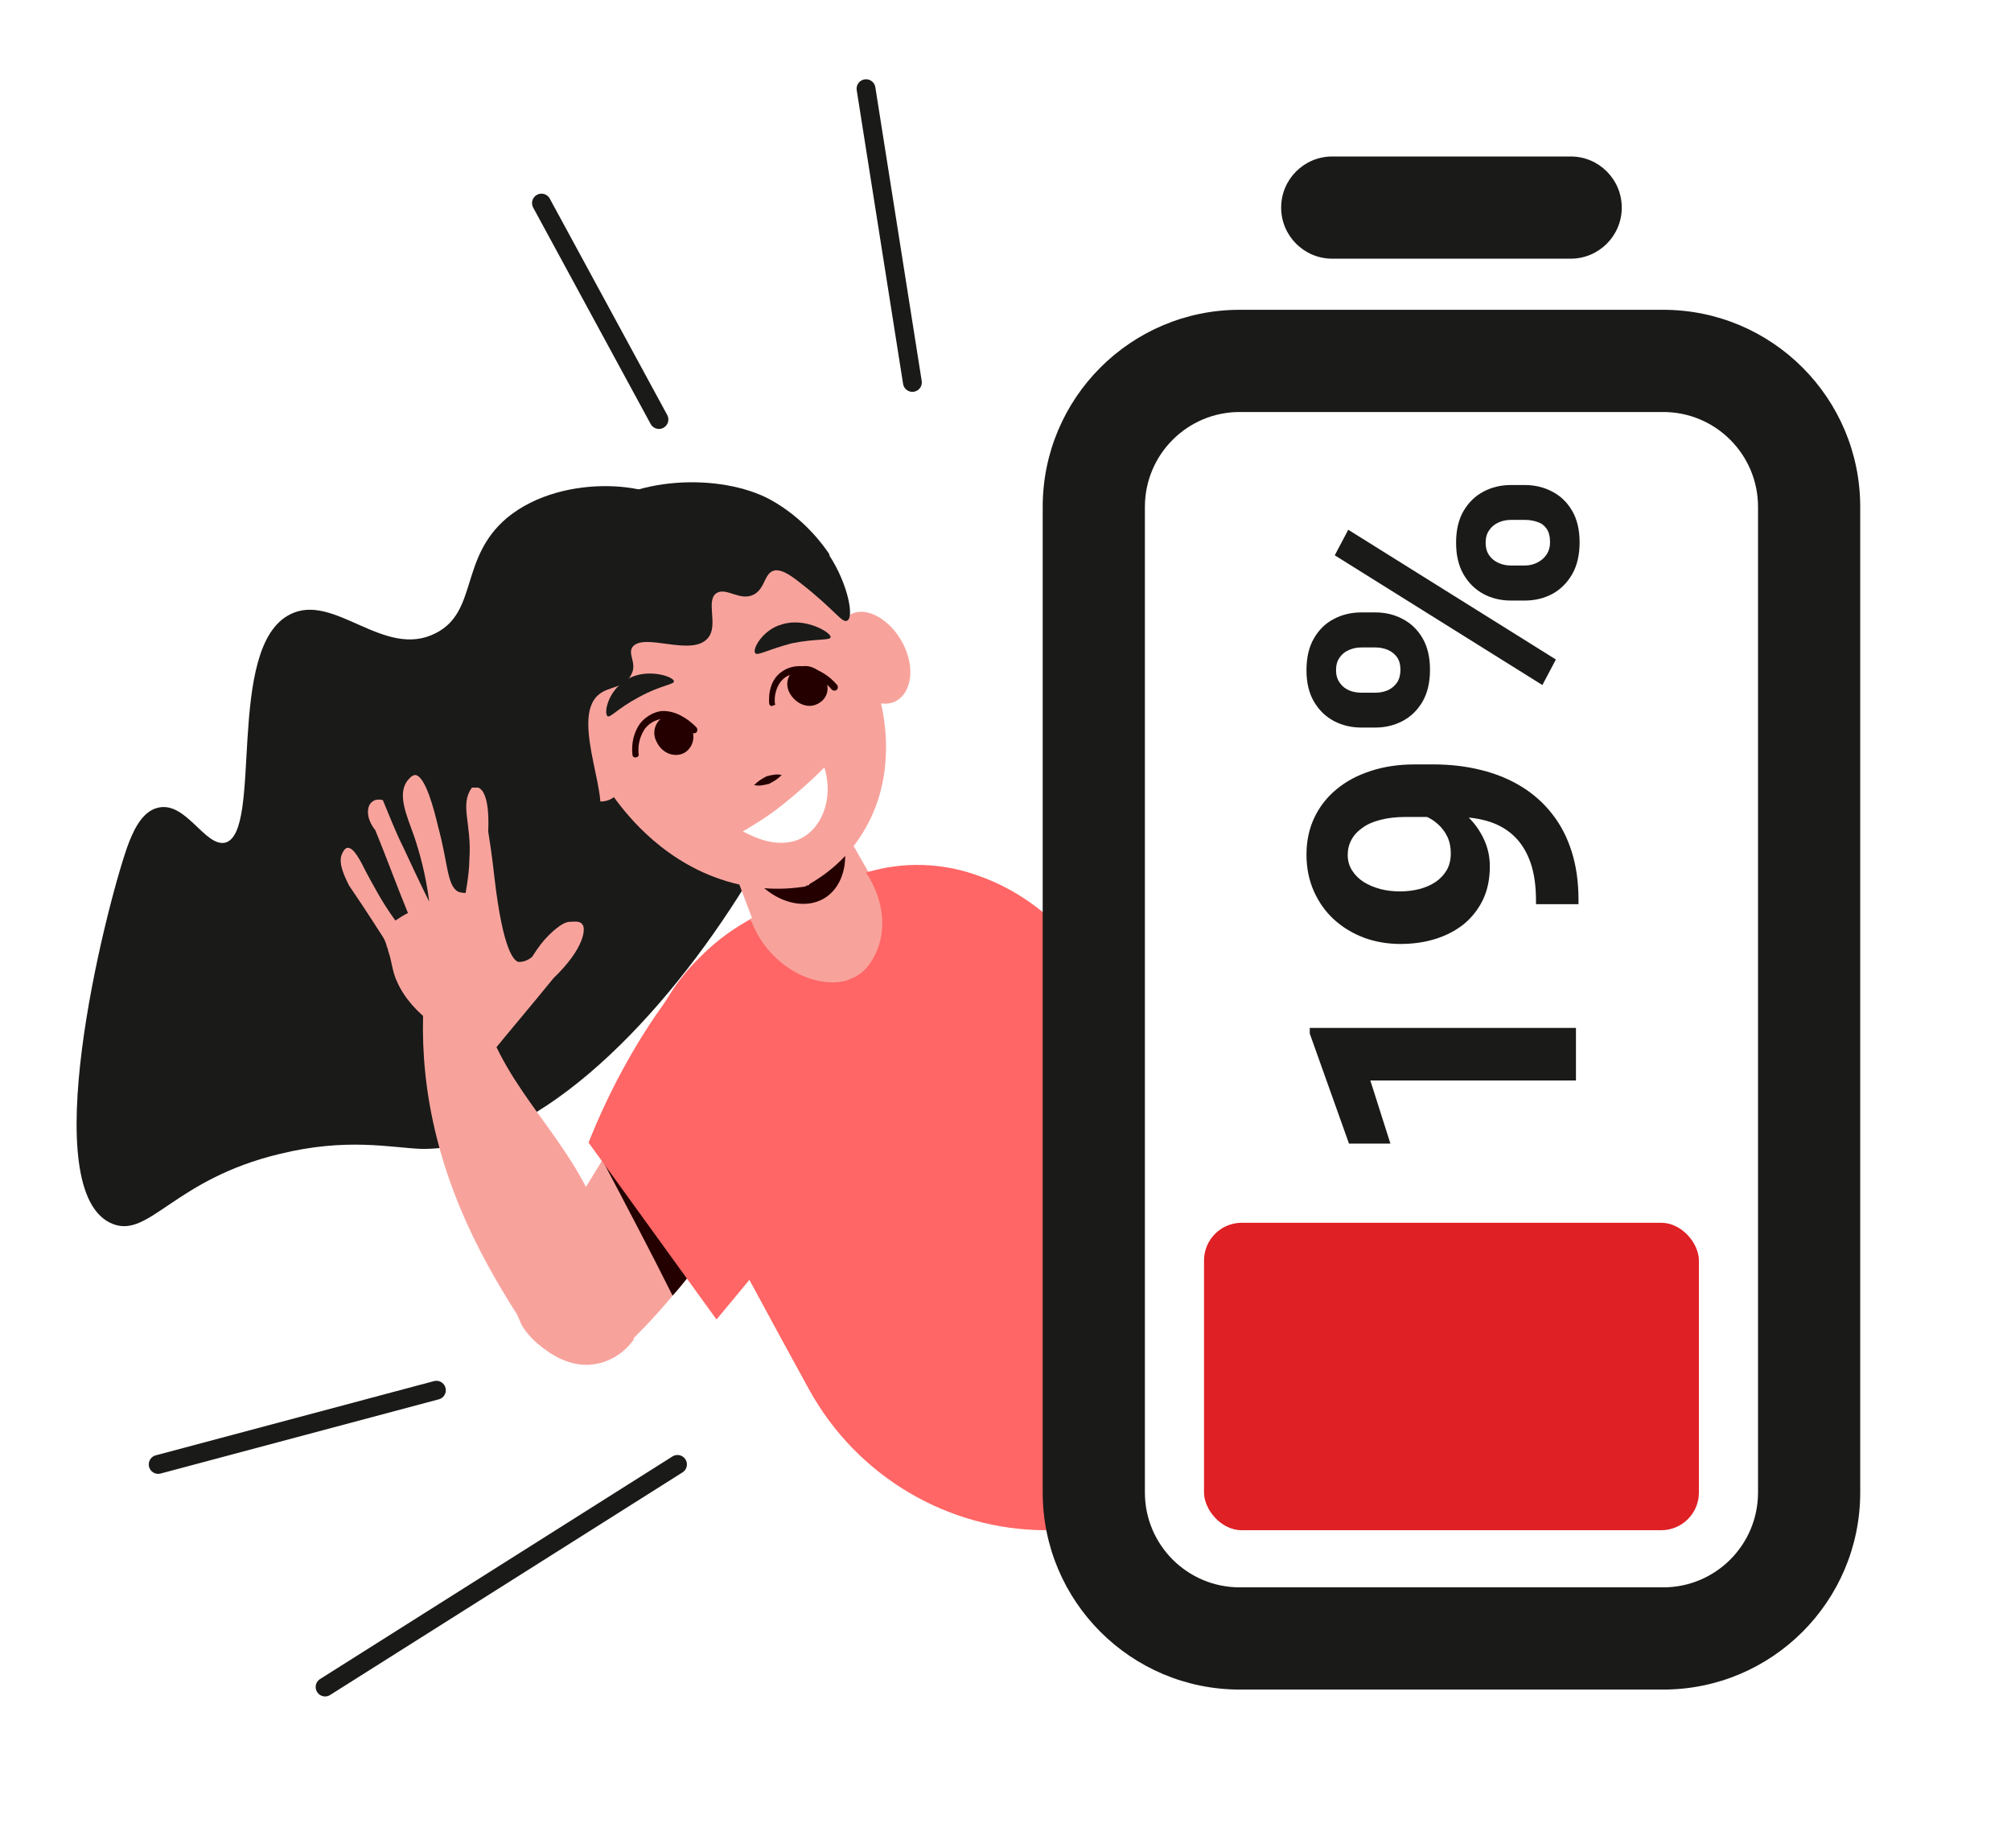 <svg width="320" height="294" viewBox="0 0 320 294" fill="none" xmlns="http://www.w3.org/2000/svg">
<g filter="url(#filter0_d_1540_2518)">
<path d="M131.775 91.968C144.948 105.34 102.036 183.579 66.908 182.781C62.118 182.581 55.133 180.985 44.554 183.579C27.789 187.571 23.797 196.952 18.009 194.756C5.435 189.966 16.612 145.258 20.204 134.88C21.003 132.684 22.4 129.091 25.194 128.493C29.585 127.495 32.579 134.68 35.773 134.081C41.96 132.684 35.773 102.945 46.151 97.756C53.137 94.163 61.12 104.941 69.303 100.75C76.09 97.357 73.096 88.774 80.68 82.388C89.861 74.803 105.828 76.999 107.226 80.99C108.024 83.585 102.834 86.18 103.633 88.774C105.23 93.365 125.388 85.581 131.775 91.968Z" fill="#1A1A18"/>
<path d="M129.18 171.407C127.384 175.797 124.989 179.789 122.594 184.18C122.195 184.779 121.995 185.378 121.596 185.977C119.999 188.571 118.403 191.166 116.806 193.361C115.209 195.557 113.812 197.752 112.215 199.748C110.419 201.944 108.822 204.139 107.026 206.135C104.232 209.528 101.437 212.322 98.643 215.117C93.254 212.123 87.865 209.329 82.477 206.534C86.868 199.149 91.458 191.765 95.849 184.579C96.448 183.382 97.246 182.384 97.845 181.186C102.435 173.602 107.226 165.818 111.816 158.234C112.814 158.034 116.207 157.236 120.398 159.431C124.789 161.826 127.983 166.417 129.18 171.407Z" fill="#F7A39C"/>
<path d="M109.022 192.564L112.215 199.749C110.419 201.944 108.822 204.14 107.026 206.136C103.433 198.951 99.641 191.765 95.849 184.58C100.24 187.175 104.631 189.969 109.022 192.564Z" fill="#240100"/>
<path d="M171.094 152.645L179.078 224.298C168.5 229.088 157.921 233.878 147.144 238.668L122.993 198.95L118.203 191.166L114.411 184.979C112.016 183.981 107.425 181.586 105.429 177.195C104.232 174.8 104.032 172.404 104.432 170.209C105.03 166.217 107.226 162.225 109.222 158.633C110.02 157.236 111.018 155.439 112.415 153.643C114.211 151.248 116.407 148.454 119.6 146.059C120.798 145.061 122.195 144.262 123.792 143.264C123.991 143.065 124.191 143.065 124.191 143.065C126.985 141.468 130.378 140.271 133.771 139.472C135.168 139.073 136.565 138.873 137.963 138.674C146.345 137.476 155.327 138.674 162.712 143.863C166.504 146.258 168.899 149.053 171.094 152.645Z" fill="#F7A39C"/>
<path d="M144.748 149.451C137.962 152.445 131.176 155.439 124.39 158.632C123.592 156.437 122.594 154.241 121.796 151.846C120.399 147.855 118.802 143.863 117.405 140.071C117.205 139.671 117.205 139.472 117.006 139.272C115.409 134.881 113.613 130.49 112.016 126.099L119.201 123.505L125.787 121.11L128.781 119.912C130.378 124.103 132.574 128.494 134.969 133.085C138.362 139.073 141.555 144.661 144.748 149.451Z" fill="#F7A39C"/>
<path d="M133.372 131.288C135.767 136.477 134.17 142.066 129.979 143.463C125.788 144.86 120.399 141.866 118.004 136.477C115.608 131.288 117.205 125.699 121.397 124.302C125.788 122.905 130.977 126.099 133.372 131.288Z" fill="#240100"/>
<path d="M102.036 80.394C100.04 80.993 98.244 81.791 96.647 82.589C88.065 86.781 84.672 97.359 88.863 106.939L97.446 126.499C99.043 128.694 104.631 136.478 114.61 139.871C120.398 141.867 125.388 141.468 127.983 141.069C128.183 141.069 128.382 140.869 128.382 140.869C128.582 140.869 128.781 140.869 128.781 140.67C131.176 139.273 134.969 136.678 137.763 131.688C142.553 123.305 140.757 114.324 140.158 111.729L131.576 92.169C127.384 82.589 116.806 76.801 107.226 78.997C105.629 79.196 103.833 79.595 102.036 80.394Z" fill="#F7A39C"/>
<path d="M98.643 118.515C100.44 122.506 99.442 126.299 96.847 127.296C94.053 128.294 90.46 125.899 88.664 121.908C86.868 117.916 87.865 114.124 90.46 113.126C93.055 112.128 96.847 114.523 98.643 118.515Z" fill="#F7A39C"/>
<path d="M143.95 102.947C145.746 106.939 144.748 110.731 142.154 111.729C139.359 112.727 135.767 110.332 133.971 106.34C132.174 102.348 133.172 98.556 135.767 97.558C138.362 96.56 142.154 98.955 143.95 102.947Z" fill="#F7A39C"/>
<path d="M119.999 124.901C120.598 124.302 121.197 123.903 121.995 123.504C122.794 123.304 123.592 123.105 124.39 123.304C123.792 123.903 123.193 124.302 122.394 124.701C121.596 124.901 120.798 125.101 119.999 124.901Z" fill="#240100"/>
<path d="M125.588 110.132C126.386 111.729 128.183 112.727 129.779 112.128C131.376 111.529 132.174 109.933 131.376 108.136C130.578 106.54 128.781 105.542 127.185 106.14C125.588 106.739 124.789 108.536 125.588 110.132Z" fill="#240100"/>
<path d="M122.794 112.327C122.594 112.327 122.395 112.128 122.395 111.928C122.395 111.728 121.995 108.335 124.59 106.739C126.985 105.142 130.777 106.14 133.172 108.934C133.372 109.134 133.372 109.533 133.172 109.732C132.973 109.932 132.574 109.932 132.374 109.732C130.378 107.337 127.185 106.339 124.989 107.737C122.993 109.134 123.193 112.127 123.393 112.127C123.193 112.127 122.993 112.327 122.794 112.327Z" fill="#240100"/>
<path d="M110.02 115.921C110.818 117.517 110.02 119.314 108.623 119.912C107.026 120.511 105.23 119.713 104.431 117.916C103.633 116.32 104.431 114.523 105.828 113.925C107.425 113.326 109.221 114.324 110.02 115.921Z" fill="#240100"/>
<path d="M101.038 120.512C100.839 120.512 100.639 120.312 100.639 120.113C100.439 118.316 100.839 116.52 101.836 115.123C102.635 114.125 103.832 113.327 105.23 113.127C108.223 112.928 110.618 115.522 110.818 115.722C111.018 115.921 111.018 116.321 110.818 116.52C110.618 116.72 110.219 116.72 110.02 116.52C110.02 116.52 107.824 114.125 105.429 114.325C104.431 114.524 103.433 114.923 102.635 115.921C101.836 117.119 101.437 118.516 101.637 120.113C101.637 120.312 101.437 120.512 101.038 120.512C101.238 120.512 101.038 120.512 101.038 120.512Z" fill="#240100"/>
<path d="M131.177 122.106C132.773 127.296 130.578 132.286 126.786 133.683C122.794 135.08 118.802 132.485 118.203 132.286C120.199 131.088 122.195 129.89 124.191 128.294C126.985 126.098 129.181 124.102 131.177 122.106Z" fill="white"/>
<path d="M132.174 101.351C132.174 101.949 129.979 101.55 125.987 102.348C122.195 103.346 120.598 104.344 120.199 103.945C119.6 103.346 121.396 100.153 124.39 99.355C127.983 98.157 132.174 100.552 132.174 101.351Z" fill="#1A1A18"/>
<path d="M107.226 108.336C107.426 108.934 105.23 108.934 101.637 110.93C98.244 112.727 97.047 114.323 96.648 113.924C96.049 113.325 96.847 109.932 99.442 108.336C102.436 106.14 107.026 107.537 107.226 108.336Z" fill="#1A1A18"/>
<path d="M122.394 79.395C127.983 82.389 131.176 86.98 131.975 88.177V88.377C134.968 92.968 135.966 98.356 134.769 98.756C133.971 99.155 132.773 96.959 127.384 92.768C125.388 91.171 124.191 90.573 123.193 90.772C121.596 91.171 121.796 93.566 119.999 94.564C117.804 95.762 115.608 93.367 114.012 94.365C112.215 95.562 114.411 99.554 112.614 101.55C110.02 104.544 102.435 100.552 100.639 102.947C99.841 104.145 101.437 105.542 100.44 107.338C99.442 109.534 96.847 109.134 95.25 110.531C90.46 114.523 98.044 128.694 94.651 130.49C92.456 131.688 88.265 128.095 85.87 126.099C83.674 124.104 75.291 116.918 76.489 108.536C77.088 104.743 79.084 104.544 84.472 96.56C90.66 87.379 89.063 86.182 92.456 82.788C100.44 75.404 114.81 75.404 122.394 79.395Z" fill="#1A1A18"/>
<path d="M171.094 151.647L179.676 228.489C180.674 236.672 174.687 243.458 166.504 243.458C150.771 243.458 136.291 234.823 128.723 221.03C125.533 215.216 122.348 209.397 119.201 203.54C117.804 200.946 116.407 198.551 115.01 195.956C110.818 188.372 106.826 180.787 102.635 173.203C102.236 172.604 101.837 171.806 101.438 171.207C102.036 168.013 103.433 163.024 106.826 157.834C107.425 156.836 108.224 155.839 109.022 154.841C109.82 153.843 110.619 153.044 111.417 152.246C114.411 149.252 117.205 147.456 119.401 146.258C119.401 146.458 119.4 146.458 119.6 146.657C121.596 151.847 126.187 155.24 130.178 156.038C132.174 156.437 133.971 156.437 135.567 155.639C137.164 155.04 138.362 153.643 139.16 152.046C140.757 149.052 140.956 144.662 138.761 140.47C138.761 140.271 138.561 140.271 138.561 140.071C138.361 139.672 138.162 139.273 137.763 138.873C140.158 138.075 147.143 136.279 155.526 139.273C161.913 141.468 166.304 145.26 168.3 147.256C169.497 148.653 170.296 150.05 171.094 151.647Z" fill="#FF6665"/>
<path d="M129.38 191.366C124.191 197.553 119.201 203.74 114.012 209.927C107.226 200.547 100.44 191.166 93.654 181.785C95.25 177.794 97.246 173.403 99.841 168.812C103.633 162.026 107.825 156.437 111.617 152.246C117.604 165.219 123.393 178.193 129.38 191.366Z" fill="#FF6665"/>
<path d="M92.656 147.057C92.256 146.458 91.258 146.658 90.66 146.658C90.26 146.658 89.263 146.857 87.267 148.853C86.468 149.651 85.67 150.649 84.672 152.246C83.674 153.044 82.876 153.044 82.477 153.044C81.878 152.845 80.082 151.647 78.684 139.672C78.684 139.672 78.285 135.88 77.686 132.287C77.686 131.888 78.086 126.1 76.09 125.302C75.89 125.302 75.491 125.302 75.092 125.302C74.094 126.699 74.094 128.096 74.293 129.892C74.493 131.688 74.892 133.884 74.693 136.678C74.693 137.876 74.493 139.872 74.094 142.067C73.894 142.067 73.495 142.067 72.896 141.867C71.1 140.87 71.3 137.277 69.703 131.489C69.104 128.894 67.707 123.505 66.11 123.306C65.511 123.306 65.112 123.904 64.913 124.104C63.116 126.299 64.713 129.693 65.911 133.086C66.709 135.481 67.707 138.874 68.306 143.464C66.909 140.67 65.511 137.676 64.114 134.682C62.917 132.287 61.919 129.693 60.921 127.297C60.123 127.098 59.524 127.297 59.324 127.497C58.326 128.096 58.127 130.092 59.723 132.088C61.52 136.479 63.116 140.87 64.913 145.26C64.114 145.66 63.516 146.059 62.917 146.458C60.721 143.464 59.324 140.67 58.326 138.874C57.328 136.878 56.33 134.882 55.333 134.882C54.734 134.882 54.334 136.079 54.334 136.079C53.935 137.277 54.534 138.874 55.532 140.87C58.526 145.26 60.522 148.454 60.921 149.053C61.32 149.651 61.52 150.45 61.52 150.45C61.52 150.649 61.719 150.849 61.719 151.049C61.719 151.248 61.919 151.647 62.118 152.446C62.318 153.244 62.318 153.444 62.518 154.242C62.717 155.04 62.917 155.639 63.116 156.038C65.511 161.627 71.499 164.82 76.489 167.614C77.088 167.814 77.487 168.213 77.686 168.213C81.079 164.022 84.672 159.831 88.065 155.639C93.055 150.849 93.254 147.656 92.656 147.057Z" fill="#F7A39C"/>
<path d="M75.092 154.641C72.697 154.442 70.302 154.442 67.907 154.242C66.709 163.423 66.709 176.596 73.296 192.364C75.89 198.551 79.084 204.14 82.277 209.129C82.477 209.528 82.676 210.127 83.076 210.926C83.076 210.926 83.874 212.323 85.471 213.72C86.269 214.319 89.662 217.512 94.053 217.113C98.244 216.714 100.44 213.72 100.839 213.121C100.44 211.125 100.041 209.528 99.841 208.53C99.043 204.938 97.246 199.15 96.847 198.152C96.847 197.952 96.648 197.353 96.448 196.555C96.249 195.956 96.049 195.158 95.849 194.759C90.859 180.788 80.68 174.201 76.689 160.629C75.491 157.835 75.292 155.639 75.092 154.641Z" fill="#F7A39C"/>
<rect x="191.59" y="194.543" width="78.748" height="48.915" rx="6" fill="#DF2025"/>
<path d="M208.416 163.539L250.773 163.539L250.773 171.9L218.054 171.9L221.248 181.945L214.658 181.945L208.416 164.439L208.416 163.539Z" fill="#1A1A18"/>
<path d="M244.415 143.856L244.415 143.304C244.415 140.981 244.135 138.988 243.573 137.323C242.993 135.64 242.161 134.256 241.077 133.172C239.993 132.088 238.667 131.285 237.099 130.762C235.512 130.24 233.712 129.978 231.699 129.978L223.687 129.978C222.158 129.978 220.812 130.133 219.651 130.443C218.49 130.733 217.532 131.159 216.777 131.72C216.003 132.262 215.422 132.901 215.035 133.636C214.648 134.352 214.455 135.146 214.455 136.017C214.455 136.946 214.687 137.769 215.151 138.485C215.596 139.201 216.206 139.81 216.98 140.314C217.754 140.798 218.645 141.175 219.651 141.446C220.638 141.698 221.674 141.823 222.758 141.823C223.841 141.823 224.877 141.698 225.864 141.446C226.832 141.194 227.693 140.817 228.448 140.314C229.183 139.81 229.774 139.181 230.219 138.427C230.645 137.672 230.857 136.781 230.857 135.756C230.857 134.769 230.674 133.888 230.306 133.114C229.919 132.32 229.416 131.653 228.796 131.111C228.177 130.549 227.49 130.123 226.735 129.833C225.98 129.524 225.216 129.369 224.441 129.369L225.951 126.611C227.306 126.611 228.641 126.901 229.957 127.482C231.274 128.062 232.474 128.875 233.557 129.92C234.622 130.946 235.474 132.136 236.112 133.491C236.751 134.846 237.07 136.298 237.07 137.846C237.07 139.82 236.712 141.572 235.996 143.101C235.261 144.63 234.254 145.926 232.977 146.991C231.68 148.036 230.17 148.83 228.448 149.372C226.725 149.914 224.858 150.184 222.845 150.184C220.793 150.184 218.867 149.855 217.067 149.197C215.267 148.52 213.68 147.562 212.306 146.323C210.932 145.065 209.858 143.565 209.084 141.823C208.29 140.062 207.893 138.107 207.893 135.959C207.893 133.811 208.309 131.856 209.142 130.094C209.974 128.333 211.155 126.824 212.684 125.566C214.193 124.307 216.003 123.34 218.113 122.662C220.222 121.966 222.564 121.617 225.138 121.617L228.041 121.617C230.79 121.617 233.345 121.917 235.706 122.517C238.067 123.098 240.206 123.978 242.122 125.159C244.019 126.32 245.644 127.772 246.999 129.514C248.354 131.236 249.389 133.24 250.106 135.523C250.822 137.807 251.18 140.362 251.18 143.188L251.18 143.856L244.415 143.856Z" fill="#1A1A18"/>
<path d="M218.867 115.753L216.632 115.753C215.025 115.753 213.564 115.404 212.248 114.708C210.932 114.011 209.877 112.985 209.084 111.63C208.29 110.275 207.893 108.611 207.893 106.637C207.893 104.605 208.29 102.911 209.084 101.556C209.877 100.182 210.932 99.156 212.248 98.479C213.564 97.782 215.025 97.434 216.632 97.434L218.867 97.434C220.435 97.434 221.877 97.782 223.193 98.479C224.509 99.156 225.564 100.172 226.358 101.527C227.151 102.882 227.548 104.556 227.548 106.55C227.548 108.563 227.151 110.256 226.358 111.63C225.564 112.985 224.509 114.011 223.193 114.708C221.877 115.404 220.435 115.753 218.867 115.753ZM216.632 110.208L218.867 110.208C219.545 110.208 220.193 110.082 220.812 109.83C221.412 109.559 221.906 109.153 222.293 108.611C222.661 108.05 222.845 107.372 222.845 106.579C222.845 105.746 222.661 105.069 222.293 104.546C221.906 104.024 221.412 103.637 220.812 103.385C220.193 103.134 219.545 103.008 218.867 103.008L216.632 103.008C215.916 103.008 215.258 103.143 214.658 103.414C214.038 103.666 213.545 104.063 213.177 104.605C212.79 105.127 212.596 105.805 212.596 106.637C212.596 107.411 212.79 108.069 213.177 108.611C213.545 109.153 214.038 109.559 214.658 109.83C215.258 110.082 215.916 110.208 216.632 110.208ZM242.644 95.547L240.409 95.547C238.822 95.547 237.37 95.198 236.054 94.501C234.738 93.785 233.683 92.75 232.89 91.395C232.096 90.021 231.699 88.337 231.699 86.344C231.699 84.331 232.096 82.647 232.89 81.292C233.683 79.937 234.738 78.911 236.054 78.215C237.37 77.518 238.822 77.169 240.409 77.169L242.644 77.169C244.231 77.169 245.683 77.518 246.999 78.215C248.315 78.892 249.37 79.908 250.164 81.263C250.957 82.618 251.354 84.292 251.354 86.285C251.354 88.298 250.957 89.992 250.164 91.366C249.37 92.74 248.315 93.785 246.999 94.501C245.683 95.198 244.231 95.547 242.644 95.547ZM240.409 89.972L242.644 89.972C243.341 89.972 243.999 89.818 244.619 89.508C245.238 89.198 245.731 88.772 246.099 88.231C246.467 87.669 246.651 87.021 246.651 86.285C246.651 85.356 246.467 84.631 246.099 84.108C245.731 83.585 245.238 83.227 244.619 83.034C243.999 82.821 243.341 82.715 242.644 82.715L240.409 82.715C239.712 82.715 239.064 82.85 238.464 83.121C237.844 83.392 237.351 83.798 236.983 84.34C236.596 84.863 236.403 85.531 236.403 86.344C236.403 87.156 236.596 87.834 236.983 88.376C237.351 88.898 237.844 89.295 238.464 89.566C239.064 89.837 239.712 89.972 240.409 89.972ZM214.542 84.282L247.58 104.924L245.431 108.988L212.393 88.347L214.542 84.282Z" fill="#1A1A18"/>
<path fill-rule="evenodd" clip-rule="evenodd" d="M165.92 237.456C165.92 254.771 179.958 268.809 197.273 268.809L264.654 268.809C281.97 268.809 296.007 254.771 296.007 237.456L296.007 80.641C296.007 63.325 281.97 49.288 264.654 49.288L197.273 49.288C179.958 49.288 165.92 63.325 165.92 80.641L165.92 237.456ZM197.273 252.548C188.938 252.548 182.181 245.791 182.181 237.456L182.181 80.641C182.181 72.305 188.938 65.549 197.273 65.549L264.654 65.549C272.989 65.549 279.746 72.305 279.746 80.641L279.746 237.456C279.746 245.791 272.989 252.548 264.654 252.548L197.273 252.548Z" fill="#1A1A18"/>
<path d="M211.994 24.896C207.504 24.896 203.864 28.537 203.864 33.027C203.864 37.517 207.504 41.157 211.994 41.157L249.933 41.157C254.423 41.157 258.063 37.517 258.063 33.027C258.063 28.537 254.423 24.896 249.933 24.896L211.994 24.896Z" fill="#1A1A18"/>
<path d="M145.185 60.84L137.807 14.113M107.804 232.989L51.732 268.403M69.439 221.184L25.172 232.989M104.853 66.742L86.162 32.312" stroke="#1A1A18" stroke-width="3" stroke-linecap="round"/>
</g>
<defs>
<filter id="filter0_d_1540_2518" x="-5" y="-5" width="330" height="303.704" filterUnits="userSpaceOnUse" color-interpolation-filters="sRGB">
<feFlood flood-opacity="0" result="BackgroundImageFix"/>
<feColorMatrix in="SourceAlpha" type="matrix" values="0 0 0 0 0 0 0 0 0 0 0 0 0 0 0 0 0 0 127 0" result="hardAlpha"/>
<feOffset/>
<feGaussianBlur stdDeviation="2.5"/>
<feComposite in2="hardAlpha" operator="out"/>
<feColorMatrix type="matrix" values="0 0 0 0 0 0 0 0 0 0 0 0 0 0 0 0 0 0 0.25 0"/>
<feBlend mode="normal" in2="BackgroundImageFix" result="effect1_dropShadow_1540_2518"/>
<feBlend mode="normal" in="SourceGraphic" in2="effect1_dropShadow_1540_2518" result="shape"/>
</filter>
</defs>
</svg>
